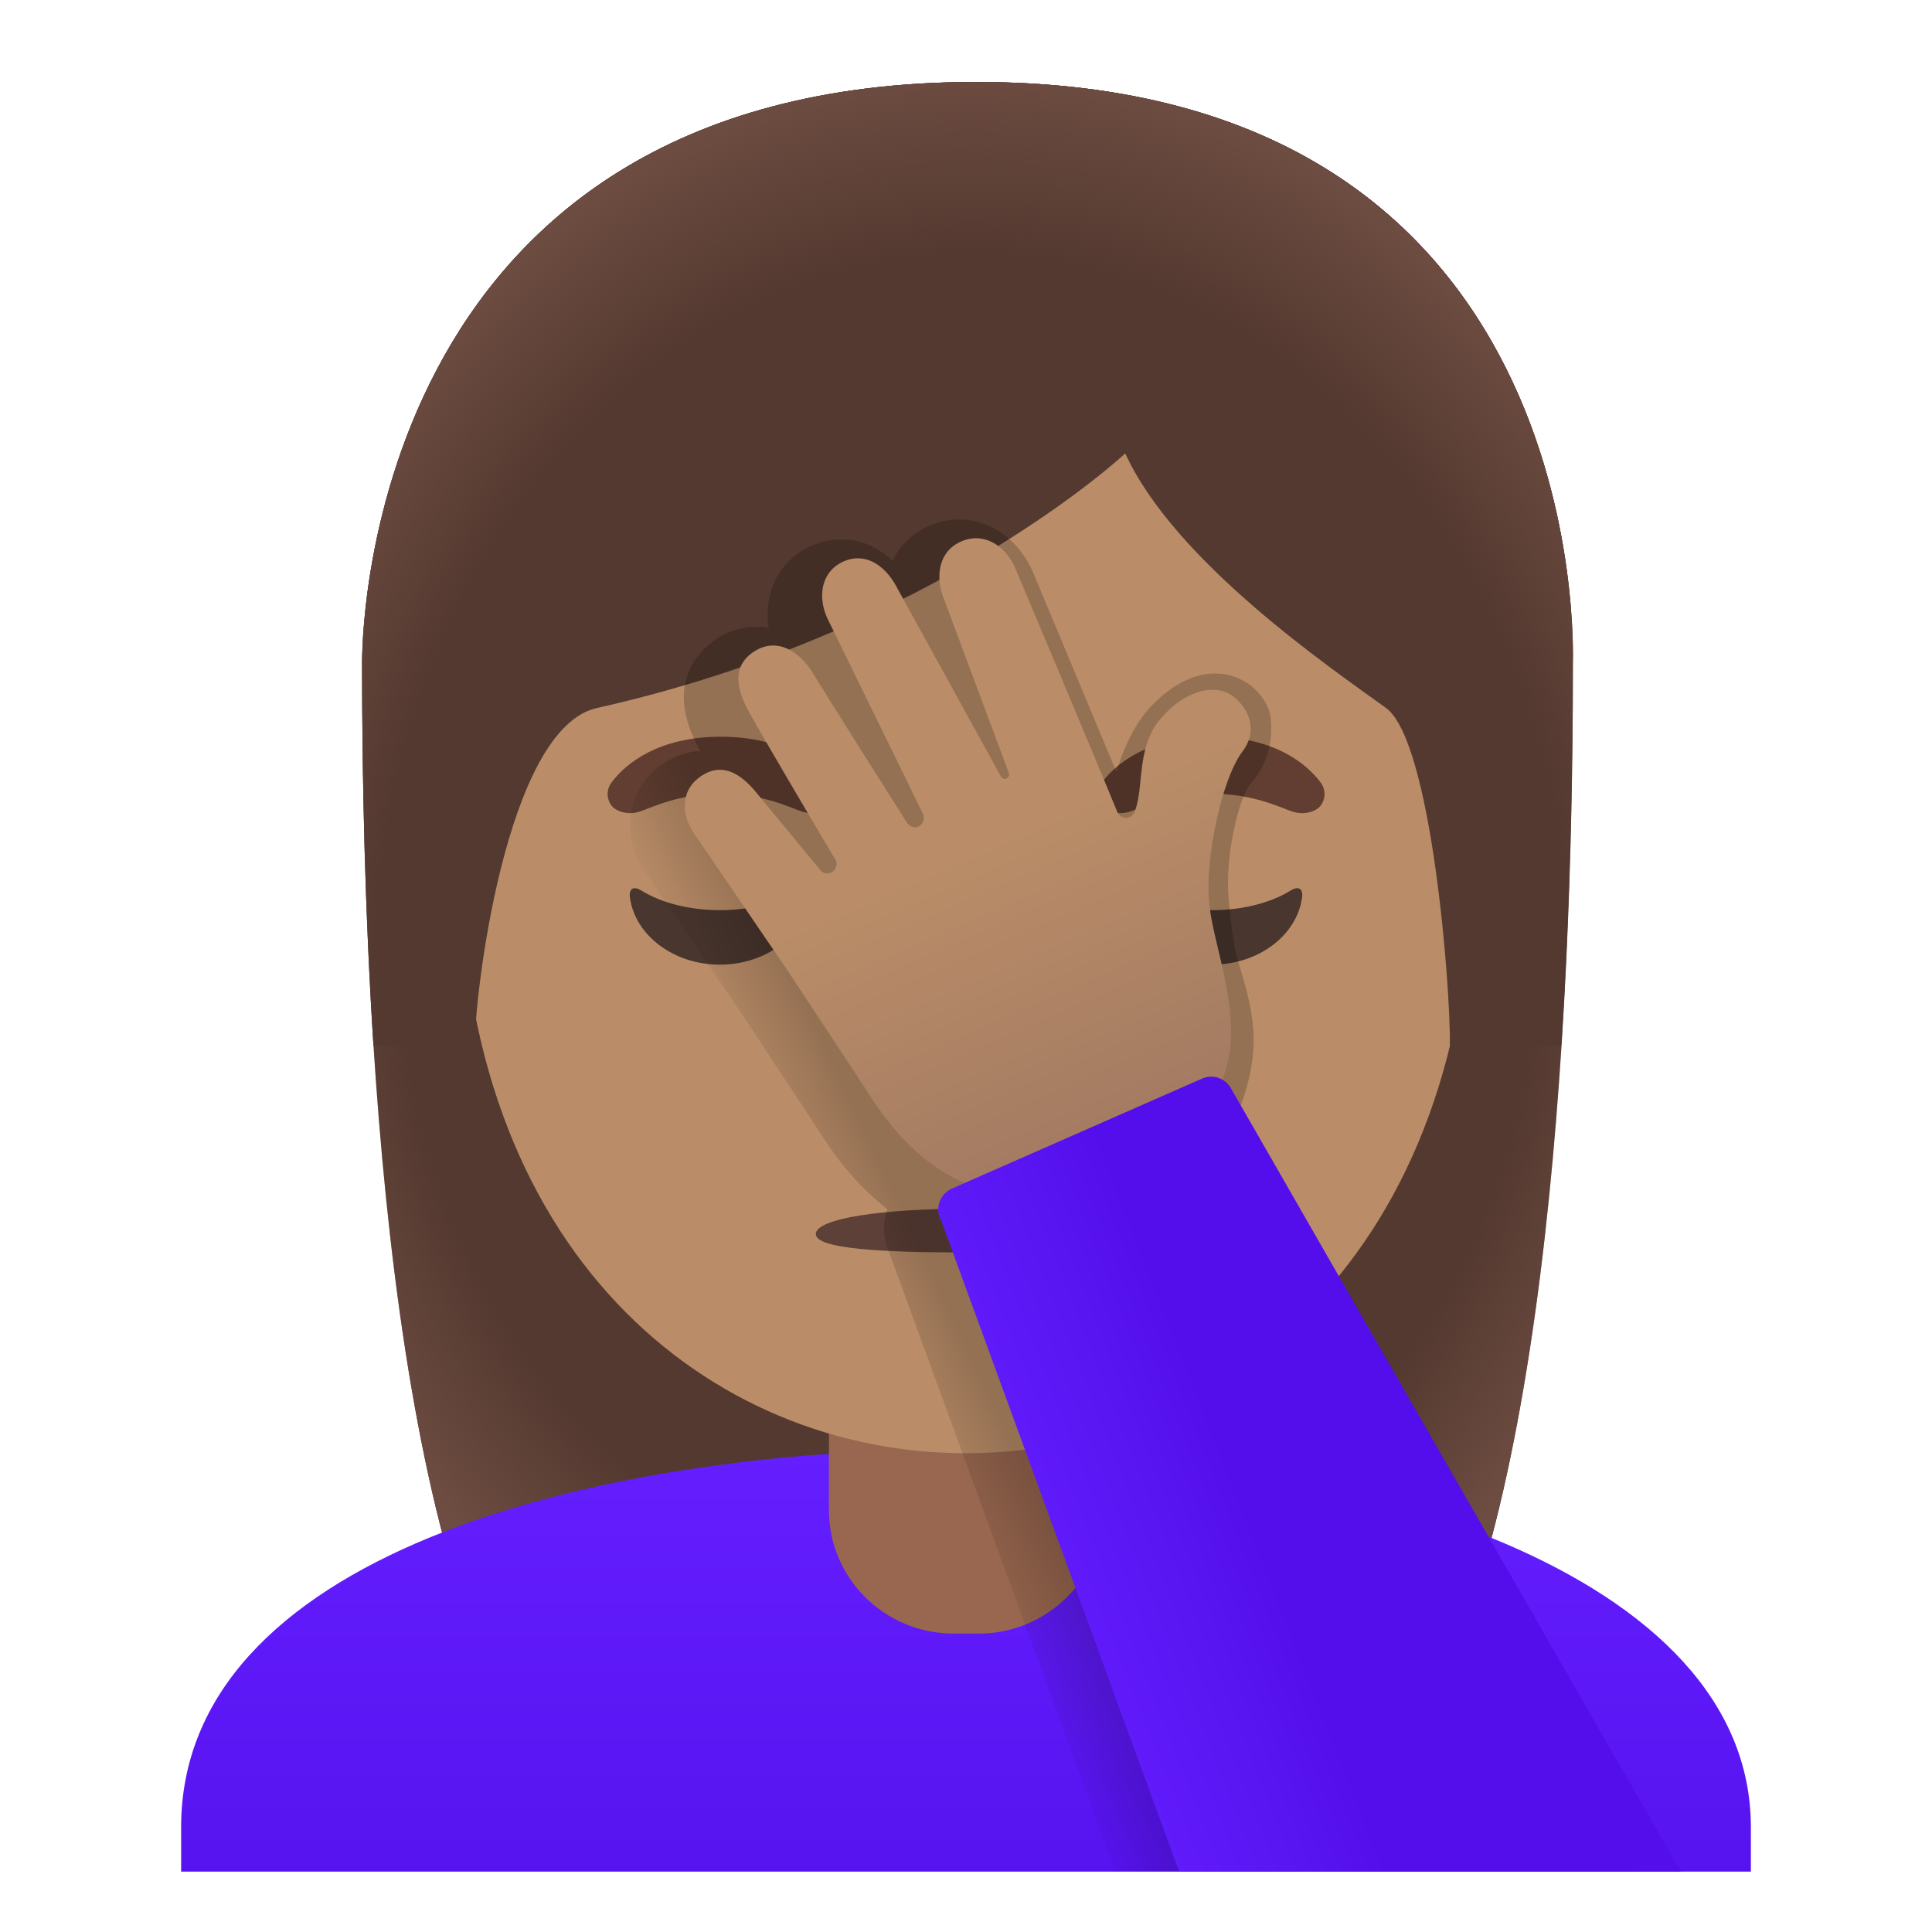 <svg xmlns="http://www.w3.org/2000/svg" viewBox="0 0 128 128" width="512px" height="512px"><path d="M64.67 5.43c-41.01 0-40.68 37.92-40.68 38.52 0 24.56 1.88 59.25 11.71 72.9 3.9 5.41 11.43 5.71 11.43 5.71l16.97-.03 16.97.03s7.53-.3 11.43-5.71c9.83-13.65 11.71-48.34 11.71-72.9-.01-.6 1.46-38.52-39.54-38.52z" fill="#543930"/><radialGradient id="a" cx="64.096" cy="67" r="47.532" gradientTransform="matrix(1 0 0 -1.19 0 140.734)" gradientUnits="userSpaceOnUse"><stop offset=".794" stop-color="#6d4c41" stop-opacity="0"/><stop offset="1" stop-color="#6d4c41"/></radialGradient><path d="M64.67 5.43c-41.01 0-40.68 37.92-40.68 38.52 0 24.56 1.88 59.25 11.71 72.9 3.9 5.41 11.43 5.71 11.43 5.71l16.97-.03 16.97.03s7.53-.3 11.43-5.71c9.83-13.65 11.71-48.34 11.71-72.9-.01-.6 1.46-38.52-39.54-38.52z" fill="url(#a)"/><linearGradient id="b" gradientUnits="userSpaceOnUse" x1="64" y1="32.071" x2="64" y2="-3.437" gradientTransform="matrix(1 0 0 -1 0 128)"><stop offset="0" stop-color="#651fff"/><stop offset=".705" stop-color="#5914f2"/><stop offset="1" stop-color="#530eeb"/></linearGradient><path d="M64.13 96H64c-25.49.03-52 7.28-52 25.06V124h104v-2.94C116 104.3 89.74 96 64.13 96z" fill="url(#b)"/><path d="M54.92 90.08v9.98c0 4.51 3.7 8.17 8.26 8.17h1.65c4.56 0 8.26-3.66 8.26-8.17v-9.98H54.92z" fill="#99674f"/><path d="M64.02 11.07c-17.4-.01-33.53 18.6-33.54 45.38-.01 26.64 16.59 39.82 33.5 39.83s33.53-13.15 33.54-39.79c.01-26.8-16.1-45.42-33.5-45.42z" fill="#ba8d68"/><g fill="#613e31"><path d="M54.99 51.82c-.93-1.23-3.07-3.01-7.23-3.01s-6.31 1.79-7.23 3.01c-.41.54-.31 1.17-.02 1.55.26.35 1.04.68 1.9.39s2.54-1.16 5.35-1.18c2.81.02 4.49.89 5.35 1.18.86.29 1.64-.03 1.9-.39.28-.38.38-1.01-.02-1.55zM87.48 51.82c-.93-1.23-3.07-3.01-7.23-3.01s-6.31 1.79-7.23 3.01c-.41.54-.31 1.17-.02 1.55.26.35 1.04.68 1.9.39s2.54-1.16 5.35-1.18c2.81.02 4.49.89 5.35 1.18.86.29 1.64-.03 1.9-.39.29-.38.39-1.01-.02-1.55z"/></g><path d="M67.81 68.06c-.11-.04-.21-.07-.32-.08H60.5c-.11.01-.21.04-.32.08-.63.26-.98.91-.68 1.61.3.7 1.69 2.66 4.49 2.66 2.8 0 4.2-1.96 4.49-2.66.31-.7-.03-1.36-.67-1.61z" fill="#99674f"/><g fill="#49362e"><path d="M47.69 60.3c-2.06 0-3.9-.5-5.18-1.29-.55-.34-.87-.14-.77.5.37 2.48 2.9 4.4 5.95 4.4 3.06 0 5.58-1.92 5.95-4.4.1-.64-.22-.84-.77-.5-1.28.79-3.12 1.29-5.18 1.29zM80.31 60.3c-2.06 0-3.9-.5-5.18-1.29-.55-.34-.87-.14-.77.5.38 2.48 2.9 4.4 5.95 4.4s5.58-1.92 5.95-4.4c.1-.64-.22-.84-.77-.5-1.28.79-3.13 1.29-5.18 1.29z"/></g><path d="M73.95 81.76c0 1.01-4.46 1.22-9.95 1.22s-9.95-.23-9.95-1.22c0-1.04 4.46-1.68 9.95-1.68s9.95.62 9.95 1.68z" fill="#5d4037"/><path d="M64.67 5.43c-41.01 0-40.68 37.92-40.68 38.52 0 7.76.19 16.53.75 25.32l6.72-.02c-.06-2.92 1.99-20.97 8.08-22.34C61.9 41.9 74.55 30.04 74.55 30.04c3.29 7.18 13.58 14.19 17.27 16.86 3.03 2.19 4.29 18.55 4.24 22.38h7.37c0-.05.02-.1.02-.16.56-8.75.74-17.46.74-25.17.01-.6 1.48-38.52-39.52-38.52z" fill="#543930"/><radialGradient id="c" cx="64.43" cy="62.975" r="49.788" gradientTransform="matrix(1 0 0 -1.214 0 141.448)" gradientUnits="userSpaceOnUse"><stop offset=".794" stop-color="#6d4c41" stop-opacity="0"/><stop offset="1" stop-color="#6d4c41"/></radialGradient><path d="M64.67 5.43c-41.01 0-40.68 37.92-40.68 38.52 0 7.76.19 16.53.75 25.32l6.72-.02c-.06-2.92 1.99-20.97 8.08-22.34C61.9 41.9 74.55 30.04 74.55 30.04c3.29 7.18 13.58 14.19 17.27 16.86 3.03 2.19 4.29 18.55 4.24 22.38h7.37c0-.05.02-.1.02-.16.56-8.75.74-17.46.74-25.17.01-.6 1.48-38.52-39.52-38.52z" fill="url(#c)"/><linearGradient id="d" gradientUnits="userSpaceOnUse" x1="69.985" y1="42.712" x2="57.468" y2="36.818" gradientTransform="matrix(1 0 0 -1 0 128)"><stop offset=".509"/><stop offset="1" stop-opacity="0"/></linearGradient><path d="M81.84 74.24c1.75-4.43 1.44-6.57.16-10.63-.33-1.05-.53-3.34-.6-4.12-.26-2.98.76-6.75 1.41-7.5 1.19-1.37 1.53-2.85 1.38-4.38-.22-2.22-3.89-5.01-7.91-.84-1.62 1.69-2.31 4.38-2.31 4.38-1.81-4.31-4.98-11.93-5.39-12.9l-.06-.15c-.65-1.63-1.88-2.88-3.35-3.4-1.33-.48-2.76-.35-4.04.35-.88.48-1.57 1.22-2 2.1-1.38-1.3-3.16-1.76-4.93-1.16-1.39.47-2.45 1.46-2.98 2.78-.35.88-.45 1.85-.3 2.83-1.09-.2-2.22 0-3.24.6-.94.56-3.81 2.71-1.49 7.17.05.1.12.23.21.38-.88.04-1.59.33-2.05.59-1.3.72-2.19 1.87-2.49 3.25-.33 1.48.06 3.1 1.04 4.43l6.18 9.06s3.87 5.86 5.46 8.3c1.27 1.94 2.69 3.53 4.25 4.73-.34.99-.28 2.05.14 2.92L73.88 124h34.46s-26.49-49.75-26.5-49.76z" opacity=".2" fill="url(#d)"/><linearGradient id="e" gradientUnits="userSpaceOnUse" x1="57.76" y1="91.625" x2="74.504" y2="53.299" gradientTransform="matrix(1 0 0 -1 0 128)"><stop offset=".5" stop-color="#ba8d68"/><stop offset="1" stop-color="#a47b62"/></linearGradient><path d="M81.19 45.85c-1.08-.41-2.83-.01-4.37 1.86s-1.01 4.46-1.65 6.08c-.21.52-.94.52-1.15 0-1.4-3.44-6.7-16.01-6.7-16.01-.68-1.71-2.29-2.66-3.87-1.79-1.26.69-1.49 2.26-.91 3.69l4.29 11.51c.06.15 0 .32-.13.38-.14.07-.32.01-.4-.15l-6.88-12.5c-.71-1.36-1.94-2.27-3.3-1.81-1.69.57-2.06 2.41-1.21 4.05l6.22 12.72c.16.31.06.67-.21.84 0 0-.01 0-.01.01-.28.17-.66.06-.84-.25 0 0-5.46-8.63-6.22-9.89s-2.22-2.41-3.78-1.49-1.31 2.42-.55 3.87c.65 1.24 4.61 7.94 5.76 9.87a.62.62 0 1 1-1.01.71L50.1 52.5c-1.03-1.25-2.17-1.91-3.42-1.22-1.56.86-1.69 2.59-.6 4.08l6.2 9.09s3.88 5.87 5.47 8.31c4.19 6.42 8.62 6.24 9.52 6.26 2.34.05 7.24-2.01 8.82-2.77 8.83-4.24 4.41-11.94 4.01-16.53-.25-2.83.83-8.11 2.23-9.95 1.36-1.84-.22-3.58-1.14-3.92z" fill="url(#e)"/><linearGradient id="f" gradientUnits="userSpaceOnUse" x1="67.094" y1="19.114" x2="83.61" y2="25.602" gradientTransform="matrix(1 0 0 -1 0 128)"><stop offset="0" stop-color="#651fff"/><stop offset=".705" stop-color="#5914f2"/><stop offset="1" stop-color="#530eeb"/></linearGradient><path d="M78.12 124L62.37 80.9c-.02-.04-.03-.09-.06-.13-.18-.37-.2-.79-.05-1.17s.43-.69.8-.85l16.58-7.29c.19-.08.4-.13.6-.13.56 0 1.07.31 1.33.8L111.36 124H78.12z" fill="url(#f)"/></svg>